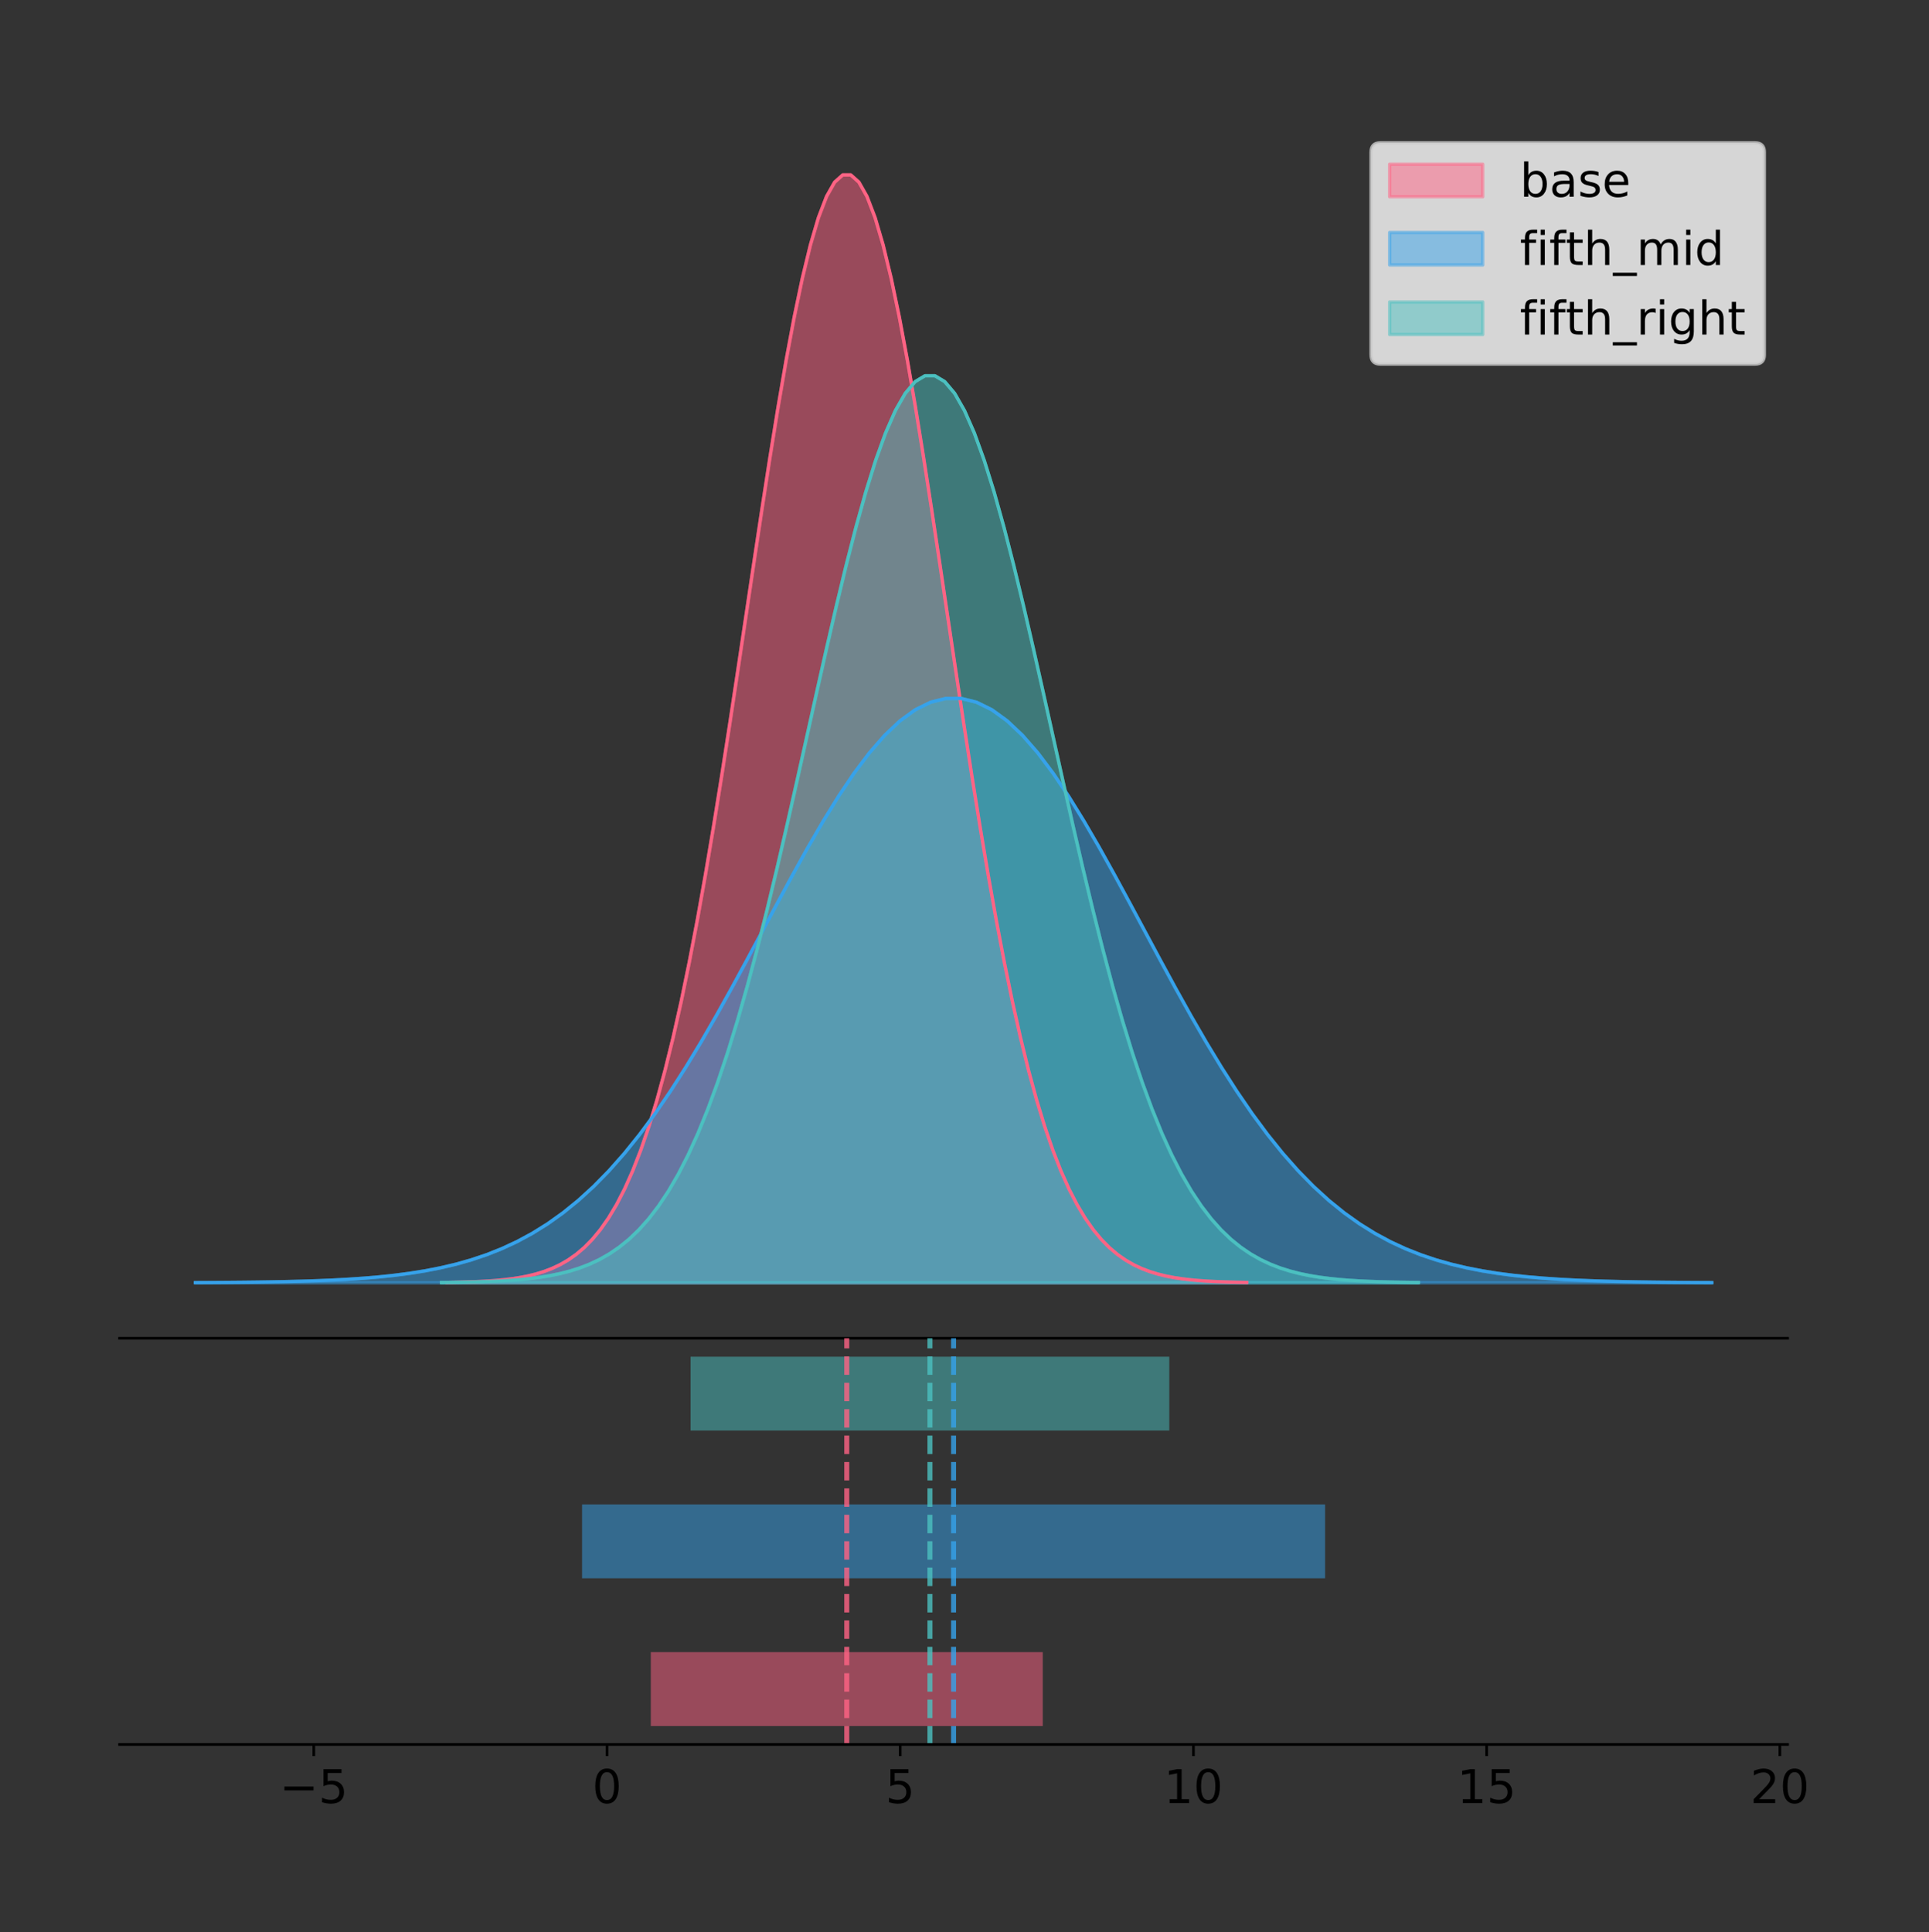 <?xml version="1.0" encoding="utf-8" standalone="no"?>
<!DOCTYPE svg PUBLIC "-//W3C//DTD SVG 1.1//EN"
  "http://www.w3.org/Graphics/SVG/1.1/DTD/svg11.dtd">
<!-- Created with matplotlib (https://matplotlib.org/) -->
<svg height="581.789pt" version="1.1" viewBox="0 0 580.776 581.789" width="580.776pt" xmlns="http://www.w3.org/2000/svg" xmlns:xlink="http://www.w3.org/1999/xlink">
 <rect x="0" y="0" width="580.776" height="581.789" fill="#333333" stroke="none"/>
 <defs>
  <style type="text/css">
*{stroke-linecap:butt;stroke-linejoin:round;}
  </style>
 </defs>
 <g id="figure_1">
  <g id="patch_1">
   <path d="M 0 581.789 
L 580.776 581.789 
L 580.776 0 
L 0 0 
z
" style="fill:none;"/>
  </g>
  <g id="axes_1">
   <g id="patch_2">
    <path d="M 36 402.93 
L 538.2 402.93 
L 538.2 36 
L 36 36 
z
" style="fill:none;"/>
   </g>
   <g id="PolyCollection_1">
    <defs>
     <path d="M 134.531 -195.538 
L 134.531 -195.65 
L 136.964 -195.692 
L 139.396 -195.749 
L 141.829 -195.825 
L 144.262 -195.925 
L 146.694 -196.058 
L 149.127 -196.23 
L 151.559 -196.455 
L 153.992 -196.744 
L 156.424 -197.115 
L 158.857 -197.585 
L 161.29 -198.179 
L 163.722 -198.923 
L 166.155 -199.848 
L 168.587 -200.99 
L 171.02 -202.39 
L 173.452 -204.093 
L 175.885 -206.151 
L 178.318 -208.617 
L 180.75 -211.552 
L 183.183 -215.017 
L 185.615 -219.078 
L 188.048 -223.801 
L 190.48 -229.25 
L 192.913 -235.488 
L 195.346 -242.572 
L 197.778 -250.552 
L 200.211 -259.468 
L 202.643 -269.344 
L 205.076 -280.192 
L 207.508 -292.002 
L 209.941 -304.744 
L 212.374 -318.365 
L 214.806 -332.786 
L 217.239 -347.901 
L 219.671 -363.58 
L 222.104 -379.667 
L 224.536 -395.98 
L 226.969 -412.318 
L 229.401 -428.462 
L 231.834 -444.18 
L 234.267 -459.23 
L 236.699 -473.372 
L 239.132 -486.366 
L 241.564 -497.987 
L 243.997 -508.025 
L 246.429 -516.294 
L 248.862 -522.64 
L 251.295 -526.94 
L 253.727 -529.111 
L 256.16 -529.111 
L 258.592 -526.94 
L 261.025 -522.64 
L 263.457 -516.294 
L 265.89 -508.025 
L 268.323 -497.987 
L 270.755 -486.366 
L 273.188 -473.372 
L 275.62 -459.23 
L 278.053 -444.18 
L 280.485 -428.462 
L 282.918 -412.318 
L 285.351 -395.98 
L 287.783 -379.667 
L 290.216 -363.58 
L 292.648 -347.901 
L 295.081 -332.786 
L 297.513 -318.365 
L 299.946 -304.744 
L 302.379 -292.002 
L 304.811 -280.192 
L 307.244 -269.344 
L 309.676 -259.468 
L 312.109 -250.552 
L 314.541 -242.572 
L 316.974 -235.488 
L 319.407 -229.25 
L 321.839 -223.801 
L 324.272 -219.078 
L 326.704 -215.017 
L 329.137 -211.552 
L 331.569 -208.617 
L 334.002 -206.151 
L 336.435 -204.093 
L 338.867 -202.39 
L 341.3 -200.99 
L 343.732 -199.848 
L 346.165 -198.923 
L 348.597 -198.179 
L 351.03 -197.585 
L 353.462 -197.115 
L 355.895 -196.744 
L 358.328 -196.455 
L 360.76 -196.23 
L 363.193 -196.058 
L 365.625 -195.925 
L 368.058 -195.825 
L 370.49 -195.749 
L 372.923 -195.692 
L 375.356 -195.65 
L 375.356 -195.538 
L 375.356 -195.538 
L 372.923 -195.538 
L 370.49 -195.538 
L 368.058 -195.538 
L 365.625 -195.538 
L 363.193 -195.538 
L 360.76 -195.538 
L 358.328 -195.538 
L 355.895 -195.538 
L 353.462 -195.538 
L 351.03 -195.538 
L 348.597 -195.538 
L 346.165 -195.538 
L 343.732 -195.538 
L 341.3 -195.538 
L 338.867 -195.538 
L 336.435 -195.538 
L 334.002 -195.538 
L 331.569 -195.538 
L 329.137 -195.538 
L 326.704 -195.538 
L 324.272 -195.538 
L 321.839 -195.538 
L 319.407 -195.538 
L 316.974 -195.538 
L 314.541 -195.538 
L 312.109 -195.538 
L 309.676 -195.538 
L 307.244 -195.538 
L 304.811 -195.538 
L 302.379 -195.538 
L 299.946 -195.538 
L 297.513 -195.538 
L 295.081 -195.538 
L 292.648 -195.538 
L 290.216 -195.538 
L 287.783 -195.538 
L 285.351 -195.538 
L 282.918 -195.538 
L 280.485 -195.538 
L 278.053 -195.538 
L 275.62 -195.538 
L 273.188 -195.538 
L 270.755 -195.538 
L 268.323 -195.538 
L 265.89 -195.538 
L 263.457 -195.538 
L 261.025 -195.538 
L 258.592 -195.538 
L 256.16 -195.538 
L 253.727 -195.538 
L 251.295 -195.538 
L 248.862 -195.538 
L 246.429 -195.538 
L 243.997 -195.538 
L 241.564 -195.538 
L 239.132 -195.538 
L 236.699 -195.538 
L 234.267 -195.538 
L 231.834 -195.538 
L 229.401 -195.538 
L 226.969 -195.538 
L 224.536 -195.538 
L 222.104 -195.538 
L 219.671 -195.538 
L 217.239 -195.538 
L 214.806 -195.538 
L 212.374 -195.538 
L 209.941 -195.538 
L 207.508 -195.538 
L 205.076 -195.538 
L 202.643 -195.538 
L 200.211 -195.538 
L 197.778 -195.538 
L 195.346 -195.538 
L 192.913 -195.538 
L 190.48 -195.538 
L 188.048 -195.538 
L 185.615 -195.538 
L 183.183 -195.538 
L 180.75 -195.538 
L 178.318 -195.538 
L 175.885 -195.538 
L 173.452 -195.538 
L 171.02 -195.538 
L 168.587 -195.538 
L 166.155 -195.538 
L 163.722 -195.538 
L 161.29 -195.538 
L 158.857 -195.538 
L 156.424 -195.538 
L 153.992 -195.538 
L 151.559 -195.538 
L 149.127 -195.538 
L 146.694 -195.538 
L 144.262 -195.538 
L 141.829 -195.538 
L 139.396 -195.538 
L 136.964 -195.538 
L 134.531 -195.538 
z
" id="m6ac48a2d60" style="stroke:#ff6384;stroke-opacity:0.5;"/>
    </defs>
    <g clip-path="url(#pad5b585478)">
     <use style="fill:#ff6384;fill-opacity:0.5;stroke:#ff6384;stroke-opacity:0.5;" x="0" xlink:href="#m6ac48a2d60" y="581.789"/>
    </g>
   </g>
   <g id="PolyCollection_2">
    <defs>
     <path d="M 58.827 -195.538 
L 58.827 -195.597 
L 63.439 -195.619 
L 68.05 -195.649 
L 72.662 -195.689 
L 77.274 -195.742 
L 81.885 -195.812 
L 86.497 -195.903 
L 91.108 -196.022 
L 95.72 -196.174 
L 100.331 -196.37 
L 104.943 -196.618 
L 109.555 -196.931 
L 114.166 -197.323 
L 118.778 -197.811 
L 123.389 -198.414 
L 128.001 -199.152 
L 132.612 -200.051 
L 137.224 -201.136 
L 141.836 -202.437 
L 146.447 -203.985 
L 151.059 -205.813 
L 155.67 -207.955 
L 160.282 -210.446 
L 164.893 -213.321 
L 169.505 -216.611 
L 174.117 -220.348 
L 178.728 -224.558 
L 183.34 -229.26 
L 187.951 -234.47 
L 192.563 -240.192 
L 197.174 -246.422 
L 201.786 -253.144 
L 206.398 -260.328 
L 211.009 -267.935 
L 215.621 -275.908 
L 220.232 -284.179 
L 224.844 -292.665 
L 229.455 -301.27 
L 234.067 -309.888 
L 238.679 -318.404 
L 243.29 -326.695 
L 247.902 -334.634 
L 252.513 -342.093 
L 257.125 -348.948 
L 261.736 -355.077 
L 266.348 -360.372 
L 270.96 -364.735 
L 275.571 -368.082 
L 280.183 -370.35 
L 284.794 -371.495 
L 289.406 -371.495 
L 294.017 -370.35 
L 298.629 -368.082 
L 303.24 -364.735 
L 307.852 -360.372 
L 312.464 -355.077 
L 317.075 -348.948 
L 321.687 -342.093 
L 326.298 -334.634 
L 330.91 -326.695 
L 335.521 -318.404 
L 340.133 -309.888 
L 344.745 -301.27 
L 349.356 -292.665 
L 353.968 -284.179 
L 358.579 -275.908 
L 363.191 -267.935 
L 367.802 -260.328 
L 372.414 -253.144 
L 377.026 -246.422 
L 381.637 -240.192 
L 386.249 -234.47 
L 390.86 -229.26 
L 395.472 -224.558 
L 400.083 -220.348 
L 404.695 -216.611 
L 409.307 -213.321 
L 413.918 -210.446 
L 418.53 -207.955 
L 423.141 -205.813 
L 427.753 -203.985 
L 432.364 -202.437 
L 436.976 -201.136 
L 441.588 -200.051 
L 446.199 -199.152 
L 450.811 -198.414 
L 455.422 -197.811 
L 460.034 -197.323 
L 464.645 -196.931 
L 469.257 -196.618 
L 473.869 -196.37 
L 478.48 -196.174 
L 483.092 -196.022 
L 487.703 -195.903 
L 492.315 -195.812 
L 496.926 -195.742 
L 501.538 -195.689 
L 506.15 -195.649 
L 510.761 -195.619 
L 515.373 -195.597 
L 515.373 -195.538 
L 515.373 -195.538 
L 510.761 -195.538 
L 506.15 -195.538 
L 501.538 -195.538 
L 496.926 -195.538 
L 492.315 -195.538 
L 487.703 -195.538 
L 483.092 -195.538 
L 478.48 -195.538 
L 473.869 -195.538 
L 469.257 -195.538 
L 464.645 -195.538 
L 460.034 -195.538 
L 455.422 -195.538 
L 450.811 -195.538 
L 446.199 -195.538 
L 441.588 -195.538 
L 436.976 -195.538 
L 432.364 -195.538 
L 427.753 -195.538 
L 423.141 -195.538 
L 418.53 -195.538 
L 413.918 -195.538 
L 409.307 -195.538 
L 404.695 -195.538 
L 400.083 -195.538 
L 395.472 -195.538 
L 390.86 -195.538 
L 386.249 -195.538 
L 381.637 -195.538 
L 377.026 -195.538 
L 372.414 -195.538 
L 367.802 -195.538 
L 363.191 -195.538 
L 358.579 -195.538 
L 353.968 -195.538 
L 349.356 -195.538 
L 344.745 -195.538 
L 340.133 -195.538 
L 335.521 -195.538 
L 330.91 -195.538 
L 326.298 -195.538 
L 321.687 -195.538 
L 317.075 -195.538 
L 312.464 -195.538 
L 307.852 -195.538 
L 303.24 -195.538 
L 298.629 -195.538 
L 294.017 -195.538 
L 289.406 -195.538 
L 284.794 -195.538 
L 280.183 -195.538 
L 275.571 -195.538 
L 270.96 -195.538 
L 266.348 -195.538 
L 261.736 -195.538 
L 257.125 -195.538 
L 252.513 -195.538 
L 247.902 -195.538 
L 243.29 -195.538 
L 238.679 -195.538 
L 234.067 -195.538 
L 229.455 -195.538 
L 224.844 -195.538 
L 220.232 -195.538 
L 215.621 -195.538 
L 211.009 -195.538 
L 206.398 -195.538 
L 201.786 -195.538 
L 197.174 -195.538 
L 192.563 -195.538 
L 187.951 -195.538 
L 183.34 -195.538 
L 178.728 -195.538 
L 174.117 -195.538 
L 169.505 -195.538 
L 164.893 -195.538 
L 160.282 -195.538 
L 155.67 -195.538 
L 151.059 -195.538 
L 146.447 -195.538 
L 141.836 -195.538 
L 137.224 -195.538 
L 132.612 -195.538 
L 128.001 -195.538 
L 123.389 -195.538 
L 118.778 -195.538 
L 114.166 -195.538 
L 109.555 -195.538 
L 104.943 -195.538 
L 100.331 -195.538 
L 95.72 -195.538 
L 91.108 -195.538 
L 86.497 -195.538 
L 81.885 -195.538 
L 77.274 -195.538 
L 72.662 -195.538 
L 68.05 -195.538 
L 63.439 -195.538 
L 58.827 -195.538 
z
" id="me65e0f6d38" style="stroke:#36a2eb;stroke-opacity:0.5;"/>
    </defs>
    <g clip-path="url(#pad5b585478)">
     <use style="fill:#36a2eb;fill-opacity:0.5;stroke:#36a2eb;stroke-opacity:0.5;" x="0" xlink:href="#me65e0f6d38" y="581.789"/>
    </g>
   </g>
   <g id="PolyCollection_3">
    <defs>
     <path d="M 132.919 -195.538 
L 132.919 -195.63 
L 135.89 -195.664 
L 138.861 -195.711 
L 141.832 -195.773 
L 144.803 -195.855 
L 147.774 -195.963 
L 150.745 -196.105 
L 153.716 -196.289 
L 156.687 -196.526 
L 159.658 -196.829 
L 162.629 -197.214 
L 165.6 -197.7 
L 168.571 -198.309 
L 171.542 -199.067 
L 174.513 -200.002 
L 177.484 -201.148 
L 180.455 -202.543 
L 183.426 -204.227 
L 186.397 -206.247 
L 189.368 -208.649 
L 192.339 -211.487 
L 195.31 -214.812 
L 198.281 -218.678 
L 201.252 -223.14 
L 204.223 -228.248 
L 207.194 -234.048 
L 210.165 -240.582 
L 213.136 -247.881 
L 216.108 -255.968 
L 219.079 -264.85 
L 222.05 -274.519 
L 225.021 -284.952 
L 227.992 -296.104 
L 230.963 -307.911 
L 233.934 -320.287 
L 236.905 -333.125 
L 239.876 -346.296 
L 242.847 -359.652 
L 245.818 -373.03 
L 248.789 -386.248 
L 251.76 -399.117 
L 254.731 -411.439 
L 257.702 -423.018 
L 260.673 -433.657 
L 263.644 -443.172 
L 266.615 -451.39 
L 269.586 -458.161 
L 272.557 -463.357 
L 275.528 -466.877 
L 278.499 -468.655 
L 281.47 -468.655 
L 284.441 -466.877 
L 287.412 -463.357 
L 290.383 -458.161 
L 293.354 -451.39 
L 296.325 -443.172 
L 299.296 -433.657 
L 302.267 -423.018 
L 305.238 -411.439 
L 308.21 -399.117 
L 311.181 -386.248 
L 314.152 -373.03 
L 317.123 -359.652 
L 320.094 -346.296 
L 323.065 -333.125 
L 326.036 -320.287 
L 329.007 -307.911 
L 331.978 -296.104 
L 334.949 -284.952 
L 337.92 -274.519 
L 340.891 -264.85 
L 343.862 -255.968 
L 346.833 -247.881 
L 349.804 -240.582 
L 352.775 -234.048 
L 355.746 -228.248 
L 358.717 -223.14 
L 361.688 -218.678 
L 364.659 -214.812 
L 367.63 -211.487 
L 370.601 -208.649 
L 373.572 -206.247 
L 376.543 -204.227 
L 379.514 -202.543 
L 382.485 -201.148 
L 385.456 -200.002 
L 388.427 -199.067 
L 391.398 -198.309 
L 394.369 -197.7 
L 397.34 -197.214 
L 400.311 -196.829 
L 403.283 -196.526 
L 406.254 -196.289 
L 409.225 -196.105 
L 412.196 -195.963 
L 415.167 -195.855 
L 418.138 -195.773 
L 421.109 -195.711 
L 424.08 -195.664 
L 427.051 -195.63 
L 427.051 -195.538 
L 427.051 -195.538 
L 424.08 -195.538 
L 421.109 -195.538 
L 418.138 -195.538 
L 415.167 -195.538 
L 412.196 -195.538 
L 409.225 -195.538 
L 406.254 -195.538 
L 403.283 -195.538 
L 400.311 -195.538 
L 397.34 -195.538 
L 394.369 -195.538 
L 391.398 -195.538 
L 388.427 -195.538 
L 385.456 -195.538 
L 382.485 -195.538 
L 379.514 -195.538 
L 376.543 -195.538 
L 373.572 -195.538 
L 370.601 -195.538 
L 367.63 -195.538 
L 364.659 -195.538 
L 361.688 -195.538 
L 358.717 -195.538 
L 355.746 -195.538 
L 352.775 -195.538 
L 349.804 -195.538 
L 346.833 -195.538 
L 343.862 -195.538 
L 340.891 -195.538 
L 337.92 -195.538 
L 334.949 -195.538 
L 331.978 -195.538 
L 329.007 -195.538 
L 326.036 -195.538 
L 323.065 -195.538 
L 320.094 -195.538 
L 317.123 -195.538 
L 314.152 -195.538 
L 311.181 -195.538 
L 308.21 -195.538 
L 305.238 -195.538 
L 302.267 -195.538 
L 299.296 -195.538 
L 296.325 -195.538 
L 293.354 -195.538 
L 290.383 -195.538 
L 287.412 -195.538 
L 284.441 -195.538 
L 281.47 -195.538 
L 278.499 -195.538 
L 275.528 -195.538 
L 272.557 -195.538 
L 269.586 -195.538 
L 266.615 -195.538 
L 263.644 -195.538 
L 260.673 -195.538 
L 257.702 -195.538 
L 254.731 -195.538 
L 251.76 -195.538 
L 248.789 -195.538 
L 245.818 -195.538 
L 242.847 -195.538 
L 239.876 -195.538 
L 236.905 -195.538 
L 233.934 -195.538 
L 230.963 -195.538 
L 227.992 -195.538 
L 225.021 -195.538 
L 222.05 -195.538 
L 219.079 -195.538 
L 216.108 -195.538 
L 213.136 -195.538 
L 210.165 -195.538 
L 207.194 -195.538 
L 204.223 -195.538 
L 201.252 -195.538 
L 198.281 -195.538 
L 195.31 -195.538 
L 192.339 -195.538 
L 189.368 -195.538 
L 186.397 -195.538 
L 183.426 -195.538 
L 180.455 -195.538 
L 177.484 -195.538 
L 174.513 -195.538 
L 171.542 -195.538 
L 168.571 -195.538 
L 165.6 -195.538 
L 162.629 -195.538 
L 159.658 -195.538 
L 156.687 -195.538 
L 153.716 -195.538 
L 150.745 -195.538 
L 147.774 -195.538 
L 144.803 -195.538 
L 141.832 -195.538 
L 138.861 -195.538 
L 135.89 -195.538 
L 132.919 -195.538 
z
" id="mc890f1cfa3" style="stroke:#4bc0c0;stroke-opacity:0.5;"/>
    </defs>
    <g clip-path="url(#pad5b585478)">
     <use style="fill:#4bc0c0;fill-opacity:0.5;stroke:#4bc0c0;stroke-opacity:0.5;" x="0" xlink:href="#mc890f1cfa3" y="581.789"/>
    </g>
   </g>
   <g id="line2d_1">
    <path clip-path="url(#pad5b585478)" d="M 134.531 386.139 
L 136.964 386.097 
L 139.396 386.04 
L 141.829 385.965 
L 144.262 385.864 
L 146.694 385.732 
L 149.127 385.559 
L 151.559 385.334 
L 153.992 385.045 
L 156.424 384.675 
L 158.857 384.204 
L 161.29 383.61 
L 163.722 382.867 
L 166.155 381.941 
L 168.587 380.799 
L 171.02 379.399 
L 173.452 377.696 
L 175.885 375.639 
L 178.318 373.172 
L 180.75 370.238 
L 183.183 366.772 
L 185.615 362.711 
L 188.048 357.989 
L 190.48 352.539 
L 192.913 346.301 
L 195.346 339.217 
L 197.778 331.237 
L 200.211 322.322 
L 202.643 312.445 
L 205.076 301.597 
L 207.508 289.787 
L 209.941 277.045 
L 212.374 263.424 
L 214.806 249.004 
L 217.239 233.888 
L 219.671 218.209 
L 222.104 202.123 
L 224.536 185.809 
L 226.969 169.471 
L 229.401 153.327 
L 231.834 137.61 
L 234.267 122.559 
L 236.699 108.418 
L 239.132 95.423 
L 241.564 83.803 
L 243.997 73.765 
L 246.429 65.495 
L 248.862 59.15 
L 251.295 54.85 
L 253.727 52.679 
L 256.16 52.679 
L 258.592 54.85 
L 261.025 59.15 
L 263.457 65.495 
L 265.89 73.765 
L 268.323 83.803 
L 270.755 95.423 
L 273.188 108.418 
L 275.62 122.559 
L 278.053 137.61 
L 280.485 153.327 
L 282.918 169.471 
L 285.351 185.809 
L 287.783 202.123 
L 290.216 218.209 
L 292.648 233.888 
L 295.081 249.004 
L 297.513 263.424 
L 299.946 277.045 
L 302.379 289.787 
L 304.811 301.597 
L 307.244 312.445 
L 309.676 322.322 
L 312.109 331.237 
L 314.541 339.217 
L 316.974 346.301 
L 319.407 352.539 
L 321.839 357.989 
L 324.272 362.711 
L 326.704 366.772 
L 329.137 370.238 
L 331.569 373.172 
L 334.002 375.639 
L 336.435 377.696 
L 338.867 379.399 
L 341.3 380.799 
L 343.732 381.941 
L 346.165 382.867 
L 348.597 383.61 
L 351.03 384.204 
L 353.462 384.675 
L 355.895 385.045 
L 358.328 385.334 
L 360.76 385.559 
L 363.193 385.732 
L 365.625 385.864 
L 368.058 385.965 
L 370.49 386.04 
L 372.923 386.097 
L 375.356 386.139 
" style="fill:none;stroke:#ff6384;stroke-linecap:square;"/>
   </g>
   <g id="line2d_2">
    <path clip-path="url(#pad5b585478)" d="M 58.827 386.192 
L 63.439 386.17 
L 68.05 386.14 
L 72.662 386.1 
L 77.274 386.047 
L 81.885 385.977 
L 86.497 385.886 
L 91.108 385.768 
L 95.72 385.615 
L 100.331 385.42 
L 104.943 385.171 
L 109.555 384.858 
L 114.166 384.466 
L 118.778 383.978 
L 123.389 383.375 
L 128.001 382.637 
L 132.612 381.738 
L 137.224 380.653 
L 141.836 379.352 
L 146.447 377.804 
L 151.059 375.976 
L 155.67 373.834 
L 160.282 371.343 
L 164.893 368.469 
L 169.505 365.178 
L 174.117 361.441 
L 178.728 357.232 
L 183.34 352.529 
L 187.951 347.319 
L 192.563 341.597 
L 197.174 335.367 
L 201.786 328.646 
L 206.398 321.461 
L 211.009 313.854 
L 215.621 305.881 
L 220.232 297.61 
L 224.844 289.125 
L 229.455 280.52 
L 234.067 271.901 
L 238.679 263.385 
L 243.29 255.095 
L 247.902 247.156 
L 252.513 239.696 
L 257.125 232.842 
L 261.736 226.712 
L 266.348 221.417 
L 270.96 217.055 
L 275.571 213.708 
L 280.183 211.439 
L 284.794 210.294 
L 289.406 210.294 
L 294.017 211.439 
L 298.629 213.708 
L 303.24 217.055 
L 307.852 221.417 
L 312.464 226.712 
L 317.075 232.842 
L 321.687 239.696 
L 326.298 247.156 
L 330.91 255.095 
L 335.521 263.385 
L 340.133 271.901 
L 344.745 280.52 
L 349.356 289.125 
L 353.968 297.61 
L 358.579 305.881 
L 363.191 313.854 
L 367.802 321.461 
L 372.414 328.646 
L 377.026 335.367 
L 381.637 341.597 
L 386.249 347.319 
L 390.86 352.529 
L 395.472 357.232 
L 400.083 361.441 
L 404.695 365.178 
L 409.307 368.469 
L 413.918 371.343 
L 418.53 373.834 
L 423.141 375.976 
L 427.753 377.804 
L 432.364 379.352 
L 436.976 380.653 
L 441.588 381.738 
L 446.199 382.637 
L 450.811 383.375 
L 455.422 383.978 
L 460.034 384.466 
L 464.645 384.858 
L 469.257 385.171 
L 473.869 385.42 
L 478.48 385.615 
L 483.092 385.768 
L 487.703 385.886 
L 492.315 385.977 
L 496.926 386.047 
L 501.538 386.1 
L 506.15 386.14 
L 510.761 386.17 
L 515.373 386.192 
" style="fill:none;stroke:#36a2eb;stroke-linecap:square;"/>
   </g>
   <g id="line2d_3">
    <path clip-path="url(#pad5b585478)" d="M 132.919 386.16 
L 135.89 386.125 
L 138.861 386.079 
L 141.832 386.017 
L 144.803 385.934 
L 147.774 385.826 
L 150.745 385.684 
L 153.716 385.501 
L 156.687 385.264 
L 159.658 384.96 
L 162.629 384.575 
L 165.6 384.089 
L 168.571 383.48 
L 171.542 382.723 
L 174.513 381.787 
L 177.484 380.641 
L 180.455 379.247 
L 183.426 377.562 
L 186.397 375.543 
L 189.368 373.14 
L 192.339 370.303 
L 195.31 366.978 
L 198.281 363.111 
L 201.252 358.649 
L 204.223 353.542 
L 207.194 347.741 
L 210.165 341.208 
L 213.136 333.908 
L 216.108 325.822 
L 219.079 316.94 
L 222.05 307.27 
L 225.021 296.837 
L 227.992 285.685 
L 230.963 273.878 
L 233.934 261.502 
L 236.905 248.665 
L 239.876 235.494 
L 242.847 222.137 
L 245.818 208.76 
L 248.789 195.542 
L 251.76 182.673 
L 254.731 170.35 
L 257.702 158.772 
L 260.673 148.132 
L 263.644 138.618 
L 266.615 130.399 
L 269.586 123.628 
L 272.557 118.433 
L 275.528 114.912 
L 278.499 113.135 
L 281.47 113.135 
L 284.441 114.912 
L 287.412 118.433 
L 290.383 123.628 
L 293.354 130.399 
L 296.325 138.618 
L 299.296 148.132 
L 302.267 158.772 
L 305.238 170.35 
L 308.21 182.673 
L 311.181 195.542 
L 314.152 208.76 
L 317.123 222.137 
L 320.094 235.494 
L 323.065 248.665 
L 326.036 261.502 
L 329.007 273.878 
L 331.978 285.685 
L 334.949 296.837 
L 337.92 307.27 
L 340.891 316.94 
L 343.862 325.822 
L 346.833 333.908 
L 349.804 341.208 
L 352.775 347.741 
L 355.746 353.542 
L 358.717 358.649 
L 361.688 363.111 
L 364.659 366.978 
L 367.63 370.303 
L 370.601 373.14 
L 373.572 375.543 
L 376.543 377.562 
L 379.514 379.247 
L 382.485 380.641 
L 385.456 381.787 
L 388.427 382.723 
L 391.398 383.48 
L 394.369 384.089 
L 397.34 384.575 
L 400.311 384.96 
L 403.283 385.264 
L 406.254 385.501 
L 409.225 385.684 
L 412.196 385.826 
L 415.167 385.934 
L 418.138 386.017 
L 421.109 386.079 
L 424.08 386.125 
L 427.051 386.16 
" style="fill:none;stroke:#4bc0c0;stroke-linecap:square;"/>
   </g>
   <g id="patch_3">
    <path d="M 36 402.93 
L 538.2 402.93 
" style="fill:none;stroke:#000000;stroke-linecap:square;stroke-linejoin:miter;stroke-width:0.8;"/>
   </g>
   <g id="legend_1">
    <g id="patch_4">
     <path d="M 415.602 109.627 
L 528.4 109.627 
Q 531.2 109.627 531.2 106.827 
L 531.2 45.8 
Q 531.2 43 528.4 43 
L 415.602 43 
Q 412.802 43 412.802 45.8 
L 412.802 106.827 
Q 412.802 109.627 415.602 109.627 
z
" style="fill:#ffffff;opacity:0.8;stroke:#cccccc;stroke-linejoin:miter;"/>
    </g>
    <g id="patch_5">
     <path d="M 418.402 59.238 
L 446.402 59.238 
L 446.402 49.438 
L 418.402 49.438 
z
" style="fill:#ff6384;opacity:0.5;stroke:#ff6384;stroke-linejoin:miter;"/>
    </g>
    <g id="text_1">
     <!-- base -->
     <defs>
      <path d="M 48.688 27.297 
Q 48.688 37.203 44.609 42.844 
Q 40.531 48.484 33.406 48.484 
Q 26.266 48.484 22.188 42.844 
Q 18.109 37.203 18.109 27.297 
Q 18.109 17.391 22.188 11.75 
Q 26.266 6.109 33.406 6.109 
Q 40.531 6.109 44.609 11.75 
Q 48.688 17.391 48.688 27.297 
z
M 18.109 46.391 
Q 20.953 51.266 25.266 53.625 
Q 29.594 56 35.594 56 
Q 45.562 56 51.781 48.094 
Q 58.016 40.188 58.016 27.297 
Q 58.016 14.406 51.781 6.484 
Q 45.562 -1.422 35.594 -1.422 
Q 29.594 -1.422 25.266 0.953 
Q 20.953 3.328 18.109 8.203 
L 18.109 0 
L 9.078 0 
L 9.078 75.984 
L 18.109 75.984 
z
" id="DejaVuSans-98"/>
      <path d="M 34.281 27.484 
Q 23.391 27.484 19.188 25 
Q 14.984 22.516 14.984 16.5 
Q 14.984 11.719 18.141 8.906 
Q 21.297 6.109 26.703 6.109 
Q 34.188 6.109 38.703 11.406 
Q 43.219 16.703 43.219 25.484 
L 43.219 27.484 
z
M 52.203 31.203 
L 52.203 0 
L 43.219 0 
L 43.219 8.297 
Q 40.141 3.328 35.547 0.953 
Q 30.953 -1.422 24.312 -1.422 
Q 15.922 -1.422 10.953 3.297 
Q 6 8.016 6 15.922 
Q 6 25.141 12.172 29.828 
Q 18.359 34.516 30.609 34.516 
L 43.219 34.516 
L 43.219 35.406 
Q 43.219 41.609 39.141 45 
Q 35.062 48.391 27.688 48.391 
Q 23 48.391 18.547 47.266 
Q 14.109 46.141 10.016 43.891 
L 10.016 52.203 
Q 14.938 54.109 19.578 55.047 
Q 24.219 56 28.609 56 
Q 40.484 56 46.344 49.844 
Q 52.203 43.703 52.203 31.203 
z
" id="DejaVuSans-97"/>
      <path d="M 44.281 53.078 
L 44.281 44.578 
Q 40.484 46.531 36.375 47.5 
Q 32.281 48.484 27.875 48.484 
Q 21.188 48.484 17.844 46.438 
Q 14.5 44.391 14.5 40.281 
Q 14.5 37.156 16.891 35.375 
Q 19.281 33.594 26.516 31.984 
L 29.594 31.297 
Q 39.156 29.25 43.188 25.516 
Q 47.219 21.781 47.219 15.094 
Q 47.219 7.469 41.188 3.016 
Q 35.156 -1.422 24.609 -1.422 
Q 20.219 -1.422 15.453 -0.562 
Q 10.688 0.297 5.422 2 
L 5.422 11.281 
Q 10.406 8.688 15.234 7.391 
Q 20.062 6.109 24.812 6.109 
Q 31.156 6.109 34.562 8.281 
Q 37.984 10.453 37.984 14.406 
Q 37.984 18.062 35.516 20.016 
Q 33.062 21.969 24.703 23.781 
L 21.578 24.516 
Q 13.234 26.266 9.516 29.906 
Q 5.812 33.547 5.812 39.891 
Q 5.812 47.609 11.281 51.797 
Q 16.75 56 26.812 56 
Q 31.781 56 36.172 55.266 
Q 40.578 54.547 44.281 53.078 
z
" id="DejaVuSans-115"/>
      <path d="M 56.203 29.594 
L 56.203 25.203 
L 14.891 25.203 
Q 15.484 15.922 20.484 11.062 
Q 25.484 6.203 34.422 6.203 
Q 39.594 6.203 44.453 7.469 
Q 49.312 8.734 54.109 11.281 
L 54.109 2.781 
Q 49.266 0.734 44.188 -0.344 
Q 39.109 -1.422 33.891 -1.422 
Q 20.797 -1.422 13.156 6.188 
Q 5.516 13.812 5.516 26.812 
Q 5.516 40.234 12.766 48.109 
Q 20.016 56 32.328 56 
Q 43.359 56 49.781 48.891 
Q 56.203 41.797 56.203 29.594 
z
M 47.219 32.234 
Q 47.125 39.594 43.094 43.984 
Q 39.062 48.391 32.422 48.391 
Q 24.906 48.391 20.391 44.141 
Q 15.875 39.891 15.188 32.172 
z
" id="DejaVuSans-101"/>
     </defs>
     <g transform="translate(457.602 59.238)scale(0.14 -0.14)">
      <use xlink:href="#DejaVuSans-98"/>
      <use x="63.477" xlink:href="#DejaVuSans-97"/>
      <use x="124.756" xlink:href="#DejaVuSans-115"/>
      <use x="176.855" xlink:href="#DejaVuSans-101"/>
     </g>
    </g>
    <g id="patch_6">
     <path d="M 418.402 79.787 
L 446.402 79.787 
L 446.402 69.987 
L 418.402 69.987 
z
" style="fill:#36a2eb;opacity:0.5;stroke:#36a2eb;stroke-linejoin:miter;"/>
    </g>
    <g id="text_2">
     <!-- fifth_mid -->
     <defs>
      <path d="M 37.109 75.984 
L 37.109 68.5 
L 28.516 68.5 
Q 23.688 68.5 21.797 66.547 
Q 19.922 64.594 19.922 59.516 
L 19.922 54.688 
L 34.719 54.688 
L 34.719 47.703 
L 19.922 47.703 
L 19.922 0 
L 10.891 0 
L 10.891 47.703 
L 2.297 47.703 
L 2.297 54.688 
L 10.891 54.688 
L 10.891 58.5 
Q 10.891 67.625 15.141 71.797 
Q 19.391 75.984 28.609 75.984 
z
" id="DejaVuSans-102"/>
      <path d="M 9.422 54.688 
L 18.406 54.688 
L 18.406 0 
L 9.422 0 
z
M 9.422 75.984 
L 18.406 75.984 
L 18.406 64.594 
L 9.422 64.594 
z
" id="DejaVuSans-105"/>
      <path d="M 18.312 70.219 
L 18.312 54.688 
L 36.812 54.688 
L 36.812 47.703 
L 18.312 47.703 
L 18.312 18.016 
Q 18.312 11.328 20.141 9.422 
Q 21.969 7.516 27.594 7.516 
L 36.812 7.516 
L 36.812 0 
L 27.594 0 
Q 17.188 0 13.234 3.875 
Q 9.281 7.766 9.281 18.016 
L 9.281 47.703 
L 2.688 47.703 
L 2.688 54.688 
L 9.281 54.688 
L 9.281 70.219 
z
" id="DejaVuSans-116"/>
      <path d="M 54.891 33.016 
L 54.891 0 
L 45.906 0 
L 45.906 32.719 
Q 45.906 40.484 42.875 44.328 
Q 39.844 48.188 33.797 48.188 
Q 26.516 48.188 22.312 43.547 
Q 18.109 38.922 18.109 30.906 
L 18.109 0 
L 9.078 0 
L 9.078 75.984 
L 18.109 75.984 
L 18.109 46.188 
Q 21.344 51.125 25.703 53.562 
Q 30.078 56 35.797 56 
Q 45.219 56 50.047 50.172 
Q 54.891 44.344 54.891 33.016 
z
" id="DejaVuSans-104"/>
      <path d="M 50.984 -16.609 
L 50.984 -23.578 
L -0.984 -23.578 
L -0.984 -16.609 
z
" id="DejaVuSans-95"/>
      <path d="M 52 44.188 
Q 55.375 50.25 60.062 53.125 
Q 64.75 56 71.094 56 
Q 79.641 56 84.281 50.016 
Q 88.922 44.047 88.922 33.016 
L 88.922 0 
L 79.891 0 
L 79.891 32.719 
Q 79.891 40.578 77.094 44.375 
Q 74.312 48.188 68.609 48.188 
Q 61.625 48.188 57.562 43.547 
Q 53.516 38.922 53.516 30.906 
L 53.516 0 
L 44.484 0 
L 44.484 32.719 
Q 44.484 40.625 41.703 44.406 
Q 38.922 48.188 33.109 48.188 
Q 26.219 48.188 22.156 43.531 
Q 18.109 38.875 18.109 30.906 
L 18.109 0 
L 9.078 0 
L 9.078 54.688 
L 18.109 54.688 
L 18.109 46.188 
Q 21.188 51.219 25.484 53.609 
Q 29.781 56 35.688 56 
Q 41.656 56 45.828 52.969 
Q 50 49.953 52 44.188 
z
" id="DejaVuSans-109"/>
      <path d="M 45.406 46.391 
L 45.406 75.984 
L 54.391 75.984 
L 54.391 0 
L 45.406 0 
L 45.406 8.203 
Q 42.578 3.328 38.25 0.953 
Q 33.938 -1.422 27.875 -1.422 
Q 17.969 -1.422 11.734 6.484 
Q 5.516 14.406 5.516 27.297 
Q 5.516 40.188 11.734 48.094 
Q 17.969 56 27.875 56 
Q 33.938 56 38.25 53.625 
Q 42.578 51.266 45.406 46.391 
z
M 14.797 27.297 
Q 14.797 17.391 18.875 11.75 
Q 22.953 6.109 30.078 6.109 
Q 37.203 6.109 41.297 11.75 
Q 45.406 17.391 45.406 27.297 
Q 45.406 37.203 41.297 42.844 
Q 37.203 48.484 30.078 48.484 
Q 22.953 48.484 18.875 42.844 
Q 14.797 37.203 14.797 27.297 
z
" id="DejaVuSans-100"/>
     </defs>
     <g transform="translate(457.602 79.787)scale(0.14 -0.14)">
      <use xlink:href="#DejaVuSans-102"/>
      <use x="35.205" xlink:href="#DejaVuSans-105"/>
      <use x="62.988" xlink:href="#DejaVuSans-102"/>
      <use x="98.178" xlink:href="#DejaVuSans-116"/>
      <use x="137.387" xlink:href="#DejaVuSans-104"/>
      <use x="200.766" xlink:href="#DejaVuSans-95"/>
      <use x="250.766" xlink:href="#DejaVuSans-109"/>
      <use x="348.178" xlink:href="#DejaVuSans-105"/>
      <use x="375.961" xlink:href="#DejaVuSans-100"/>
     </g>
    </g>
    <g id="patch_7">
     <path d="M 418.402 100.726 
L 446.402 100.726 
L 446.402 90.926 
L 418.402 90.926 
z
" style="fill:#4bc0c0;opacity:0.5;stroke:#4bc0c0;stroke-linejoin:miter;"/>
    </g>
    <g id="text_3">
     <!-- fifth_right -->
     <defs>
      <path d="M 41.109 46.297 
Q 39.594 47.172 37.812 47.578 
Q 36.031 48 33.891 48 
Q 26.266 48 22.188 43.047 
Q 18.109 38.094 18.109 28.812 
L 18.109 0 
L 9.078 0 
L 9.078 54.688 
L 18.109 54.688 
L 18.109 46.188 
Q 20.953 51.172 25.484 53.578 
Q 30.031 56 36.531 56 
Q 37.453 56 38.578 55.875 
Q 39.703 55.766 41.062 55.516 
z
" id="DejaVuSans-114"/>
      <path d="M 45.406 27.984 
Q 45.406 37.75 41.375 43.109 
Q 37.359 48.484 30.078 48.484 
Q 22.859 48.484 18.828 43.109 
Q 14.797 37.75 14.797 27.984 
Q 14.797 18.266 18.828 12.891 
Q 22.859 7.516 30.078 7.516 
Q 37.359 7.516 41.375 12.891 
Q 45.406 18.266 45.406 27.984 
z
M 54.391 6.781 
Q 54.391 -7.172 48.188 -13.984 
Q 42 -20.797 29.203 -20.797 
Q 24.469 -20.797 20.266 -20.094 
Q 16.062 -19.391 12.109 -17.922 
L 12.109 -9.188 
Q 16.062 -11.328 19.922 -12.344 
Q 23.781 -13.375 27.781 -13.375 
Q 36.625 -13.375 41.016 -8.766 
Q 45.406 -4.156 45.406 5.172 
L 45.406 9.625 
Q 42.625 4.781 38.281 2.391 
Q 33.938 0 27.875 0 
Q 17.828 0 11.672 7.656 
Q 5.516 15.328 5.516 27.984 
Q 5.516 40.672 11.672 48.328 
Q 17.828 56 27.875 56 
Q 33.938 56 38.281 53.609 
Q 42.625 51.219 45.406 46.391 
L 45.406 54.688 
L 54.391 54.688 
z
" id="DejaVuSans-103"/>
     </defs>
     <g transform="translate(457.602 100.726)scale(0.14 -0.14)">
      <use xlink:href="#DejaVuSans-102"/>
      <use x="35.205" xlink:href="#DejaVuSans-105"/>
      <use x="62.988" xlink:href="#DejaVuSans-102"/>
      <use x="98.178" xlink:href="#DejaVuSans-116"/>
      <use x="137.387" xlink:href="#DejaVuSans-104"/>
      <use x="200.766" xlink:href="#DejaVuSans-95"/>
      <use x="250.766" xlink:href="#DejaVuSans-114"/>
      <use x="291.879" xlink:href="#DejaVuSans-105"/>
      <use x="319.662" xlink:href="#DejaVuSans-103"/>
      <use x="383.139" xlink:href="#DejaVuSans-104"/>
      <use x="446.518" xlink:href="#DejaVuSans-116"/>
     </g>
    </g>
   </g>
  </g>
  <g id="axes_2">
   <g id="patch_8">
    <path d="M 36 525.24 
L 538.2 525.24 
L 538.2 402.93 
L 36 402.93 
z
" style="fill:none;"/>
   </g>
   <g id="patch_9">
    <path clip-path="url(#p8efd82c973)" d="M 195.941 519.68 
L 313.945 519.68 
L 313.945 497.442 
L 195.941 497.442 
z
" style="fill:#ff6384;opacity:0.5;"/>
   </g>
   <g id="patch_10">
    <path clip-path="url(#p8efd82c973)" d="M 175.246 475.204 
L 398.954 475.204 
L 398.954 452.966 
L 175.246 452.966 
z
" style="fill:#36a2eb;opacity:0.5;"/>
   </g>
   <g id="patch_11">
    <path clip-path="url(#p8efd82c973)" d="M 207.922 430.728 
L 352.047 430.728 
L 352.047 408.49 
L 207.922 408.49 
z
" style="fill:#4bc0c0;opacity:0.5;"/>
   </g>
   <g id="matplotlib.axis_1">
    <g id="xtick_1">
     <g id="line2d_4">
      <defs>
       <path d="M 0 0 
L 0 3.5 
" id="md518dffae0" style="stroke:#000000;stroke-width:0.8;"/>
      </defs>
      <g>
       <use style="stroke:#000000;stroke-width:0.8;" x="94.473" xlink:href="#md518dffae0" y="525.24"/>
      </g>
     </g>
     <g id="text_4">
      <!-- −5 -->
      <defs>
       <path d="M 10.594 35.5 
L 73.188 35.5 
L 73.188 27.203 
L 10.594 27.203 
z
" id="DejaVuSans-8722"/>
       <path d="M 10.797 72.906 
L 49.516 72.906 
L 49.516 64.594 
L 19.828 64.594 
L 19.828 46.734 
Q 21.969 47.469 24.109 47.828 
Q 26.266 48.188 28.422 48.188 
Q 40.625 48.188 47.75 41.5 
Q 54.891 34.812 54.891 23.391 
Q 54.891 11.625 47.562 5.094 
Q 40.234 -1.422 26.906 -1.422 
Q 22.312 -1.422 17.547 -0.641 
Q 12.797 0.141 7.719 1.703 
L 7.719 11.625 
Q 12.109 9.234 16.797 8.062 
Q 21.484 6.891 26.703 6.891 
Q 35.156 6.891 40.078 11.328 
Q 45.016 15.766 45.016 23.391 
Q 45.016 31 40.078 35.438 
Q 35.156 39.891 26.703 39.891 
Q 22.75 39.891 18.812 39.016 
Q 14.891 38.141 10.797 36.281 
z
" id="DejaVuSans-53"/>
      </defs>
      <g transform="translate(84.154 542.878)scale(0.14 -0.14)">
       <use xlink:href="#DejaVuSans-8722"/>
       <use x="83.789" xlink:href="#DejaVuSans-53"/>
      </g>
     </g>
    </g>
    <g id="xtick_2">
     <g id="line2d_5">
      <g>
       <use style="stroke:#000000;stroke-width:0.8;" x="182.752" xlink:href="#md518dffae0" y="525.24"/>
      </g>
     </g>
     <g id="text_5">
      <!-- 0 -->
      <defs>
       <path d="M 31.781 66.406 
Q 24.172 66.406 20.328 58.906 
Q 16.5 51.422 16.5 36.375 
Q 16.5 21.391 20.328 13.891 
Q 24.172 6.391 31.781 6.391 
Q 39.453 6.391 43.281 13.891 
Q 47.125 21.391 47.125 36.375 
Q 47.125 51.422 43.281 58.906 
Q 39.453 66.406 31.781 66.406 
z
M 31.781 74.219 
Q 44.047 74.219 50.516 64.516 
Q 56.984 54.828 56.984 36.375 
Q 56.984 17.969 50.516 8.266 
Q 44.047 -1.422 31.781 -1.422 
Q 19.531 -1.422 13.062 8.266 
Q 6.594 17.969 6.594 36.375 
Q 6.594 54.828 13.062 64.516 
Q 19.531 74.219 31.781 74.219 
z
" id="DejaVuSans-48"/>
      </defs>
      <g transform="translate(178.299 542.878)scale(0.14 -0.14)">
       <use xlink:href="#DejaVuSans-48"/>
      </g>
     </g>
    </g>
    <g id="xtick_3">
     <g id="line2d_6">
      <g>
       <use style="stroke:#000000;stroke-width:0.8;" x="271.031" xlink:href="#md518dffae0" y="525.24"/>
      </g>
     </g>
     <g id="text_6">
      <!-- 5 -->
      <g transform="translate(266.578 542.878)scale(0.14 -0.14)">
       <use xlink:href="#DejaVuSans-53"/>
      </g>
     </g>
    </g>
    <g id="xtick_4">
     <g id="line2d_7">
      <g>
       <use style="stroke:#000000;stroke-width:0.8;" x="359.311" xlink:href="#md518dffae0" y="525.24"/>
      </g>
     </g>
     <g id="text_7">
      <!-- 10 -->
      <defs>
       <path d="M 12.406 8.297 
L 28.516 8.297 
L 28.516 63.922 
L 10.984 60.406 
L 10.984 69.391 
L 28.422 72.906 
L 38.281 72.906 
L 38.281 8.297 
L 54.391 8.297 
L 54.391 0 
L 12.406 0 
z
" id="DejaVuSans-49"/>
      </defs>
      <g transform="translate(350.403 542.878)scale(0.14 -0.14)">
       <use xlink:href="#DejaVuSans-49"/>
       <use x="63.623" xlink:href="#DejaVuSans-48"/>
      </g>
     </g>
    </g>
    <g id="xtick_5">
     <g id="line2d_8">
      <g>
       <use style="stroke:#000000;stroke-width:0.8;" x="447.59" xlink:href="#md518dffae0" y="525.24"/>
      </g>
     </g>
     <g id="text_8">
      <!-- 15 -->
      <g transform="translate(438.682 542.878)scale(0.14 -0.14)">
       <use xlink:href="#DejaVuSans-49"/>
       <use x="63.623" xlink:href="#DejaVuSans-53"/>
      </g>
     </g>
    </g>
    <g id="xtick_6">
     <g id="line2d_9">
      <g>
       <use style="stroke:#000000;stroke-width:0.8;" x="535.869" xlink:href="#md518dffae0" y="525.24"/>
      </g>
     </g>
     <g id="text_9">
      <!-- 20 -->
      <defs>
       <path d="M 19.188 8.297 
L 53.609 8.297 
L 53.609 0 
L 7.328 0 
L 7.328 8.297 
Q 12.938 14.109 22.625 23.891 
Q 32.328 33.688 34.812 36.531 
Q 39.547 41.844 41.422 45.531 
Q 43.312 49.219 43.312 52.781 
Q 43.312 58.594 39.234 62.25 
Q 35.156 65.922 28.609 65.922 
Q 23.969 65.922 18.812 64.312 
Q 13.672 62.703 7.812 59.422 
L 7.812 69.391 
Q 13.766 71.781 18.938 73 
Q 24.125 74.219 28.422 74.219 
Q 39.75 74.219 46.484 68.547 
Q 53.219 62.891 53.219 53.422 
Q 53.219 48.922 51.531 44.891 
Q 49.859 40.875 45.406 35.406 
Q 44.188 33.984 37.641 27.219 
Q 31.109 20.453 19.188 8.297 
z
" id="DejaVuSans-50"/>
      </defs>
      <g transform="translate(526.961 542.878)scale(0.14 -0.14)">
       <use xlink:href="#DejaVuSans-50"/>
       <use x="63.623" xlink:href="#DejaVuSans-48"/>
      </g>
     </g>
    </g>
   </g>
   <g id="line2d_10">
    <path clip-path="url(#p8efd82c973)" d="M 254.943 525.24 
L 254.943 402.93 
" style="fill:none;stroke:#ff6384;stroke-dasharray:5.55,2.4;stroke-dashoffset:0;stroke-opacity:0.8;stroke-width:1.5;"/>
   </g>
   <g id="line2d_11">
    <path clip-path="url(#p8efd82c973)" d="M 287.1 525.24 
L 287.1 402.93 
" style="fill:none;stroke:#36a2eb;stroke-dasharray:5.55,2.4;stroke-dashoffset:0;stroke-opacity:0.8;stroke-width:1.5;"/>
   </g>
   <g id="line2d_12">
    <path clip-path="url(#p8efd82c973)" d="M 279.985 525.24 
L 279.985 402.93 
" style="fill:none;stroke:#4bc0c0;stroke-dasharray:5.55,2.4;stroke-dashoffset:0;stroke-opacity:0.8;stroke-width:1.5;"/>
   </g>
   <g id="patch_12">
    <path d="M 36 525.24 
L 538.2 525.24 
" style="fill:none;stroke:#000000;stroke-linecap:square;stroke-linejoin:miter;stroke-width:0.8;"/>
   </g>
  </g>
 </g>
 <defs>
  <clipPath id="pad5b585478">
   <rect height="366.93" width="502.2" x="36" y="36"/>
  </clipPath>
  <clipPath id="p8efd82c973">
   <rect height="122.31" width="502.2" x="36" y="402.93"/>
  </clipPath>
 </defs>
</svg>
